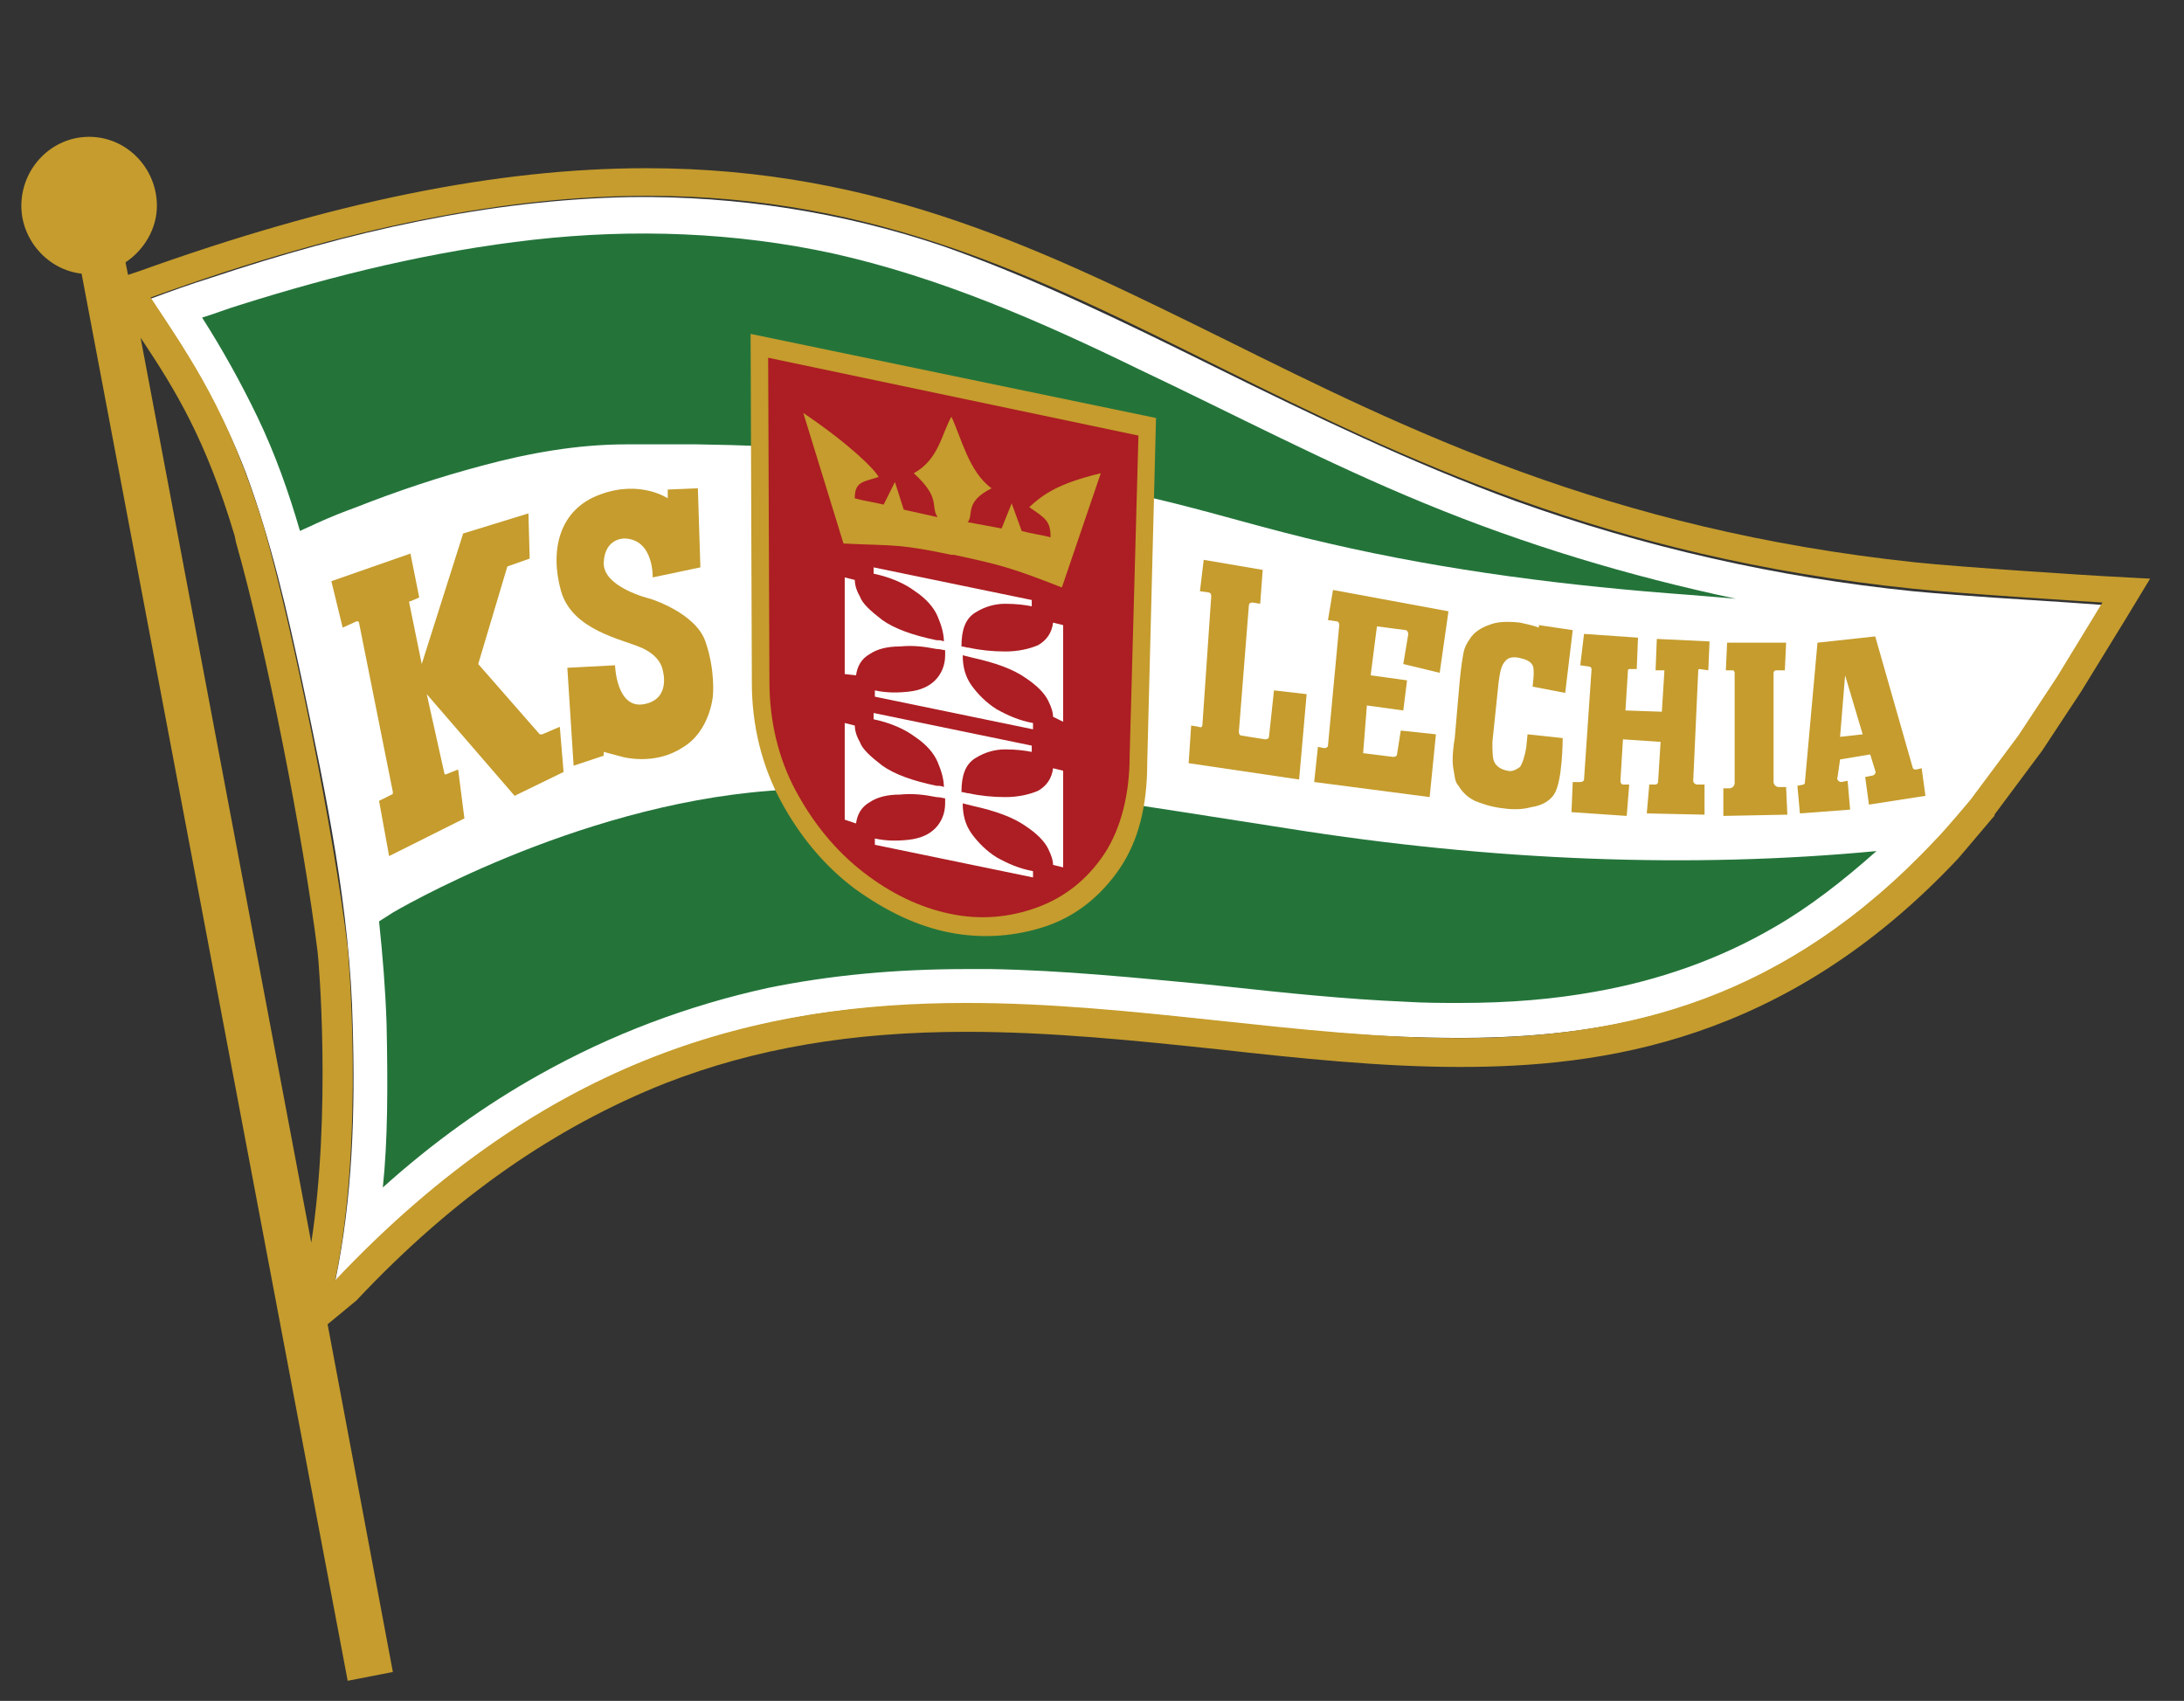 <?xml version="1.0" encoding="utf-8"?>
<!-- Generator: Adobe Illustrator 19.2.1, SVG Export Plug-In . SVG Version: 6.00 Build 0)  -->
<svg version="1.1" id="Layer_1" xmlns="http://www.w3.org/2000/svg" xmlns:xlink="http://www.w3.org/1999/xlink" x="0px" y="0px"
	 viewBox="0 0 174 135.5" style="enable-background:new 0 0 174 135.5;" xml:space="preserve">
<rect x="0" y="0" width="174" height="135.5" fill="#333333" stroke="none"/>
<style type="text/css">
	.st0{fill:#FFFFFF;}
	.st1{fill:#C59C2D;}
	.st2{fill:#24743A;}
	.st3{fill:#AC1E23;}
</style>
<g>
	<path class="st0" d="M152.4,47.1c-10.8-1.1-21.4-3.5-31.7-7.2c-8.2-3-16.1-6.8-24-10.7c-7.1-3.5-14.2-7-21.6-9.6
		c-8-2.7-16.4-4-24.8-3.9c-11.4,0.2-22.6,2.8-33.4,6.4c-1.6,0.5-3.3,1.1-4.9,1.7c3,4.4,5.7,8.9,7.6,13.9c2,5.4,3.3,11.1,4.5,16.7
		c1.9,9,3.8,18.1,4,27.3c0.2,6.8,0,13.7-1.4,20.4c5.2-5.5,11-10.4,17.6-14.1c5.4-3.1,11.3-5.3,17.4-6.6c5.6-1.2,11.3-1.5,17.1-1.4
		c5.6,0.1,11.2,0.6,16.8,1.2c5.4,0.6,10.8,1.2,16.2,1.4c5.3,0.2,10.6,0.1,15.8-0.8c5.3-0.9,10.4-2.7,15.1-5.5c5.1-3,9.6-7,13.5-11.5
		c1.8-2.1,3.5-4.4,5.1-6.8c1.9-2.8,3.6-5.5,5.4-8.4c0.3-0.5,0.6-1,0.9-1.4c-3.9-0.3-7.8-0.5-11.7-0.8
		C154.6,47.3,153.5,47.2,152.4,47.1z"/>
	<path class="st1" d="M167.6,45.9c-0.1,0-11.3-0.7-15-1.1c-24.5-2.6-40.6-10.6-54.9-17.7c-14.2-7-27.5-13.7-46.2-13.7
		c-11.9,0-25.1,2.7-40.4,8.2l-0.9,0.3l-0.2-1c1.5-1,2.5-2.7,2.5-4.5c0-3-2.4-5.5-5.4-5.5s-5.4,2.5-5.4,5.5c0,2.7,2.1,5.1,4.8,5.4
		l21.2,112.1l3.6-0.7l-5.2-27.7l2.3-1.9c7.7-8.2,15.8-13.8,24.6-17.3c7.2-2.8,14.9-4.1,24-4.1c6.7,0,13.5,0.7,20.1,1.4
		c6.3,0.7,12.9,1.4,19.2,1.4c11.2,0,25.9-1.9,39.7-16.6c0.7-0.8,2.7-3.2,2.8-3.3l0.1-0.1v-0.1l3.8-5.1l0,0l0,0l3.1-4.7l0,0l0,0
		l3.5-5.7l2-3.3L167.6,45.9z M11.2,26.9c2.8,4.2,5.2,8.1,7.5,15.8l0.1,0.5c2.4,8.4,5.4,23.7,6.5,32.6c0.1,0.7,1.1,12.8-0.5,23.2
		L11.2,26.9z M163.9,53.9l-3.1,4.7l-3.8,5.1c0,0-2,2.4-2.8,3.2c-11.9,12.7-24.6,15.8-37.9,15.8c-12.6,0-25.8-2.8-39.3-2.8
		c-16.4,0-33.3,4.1-50.3,22.1c2.4-11.5,1-26.5,1-26.5c-1.1-9.2-4.3-25.1-6.7-33.6l0,0c-2.8-9.1-5.7-13.2-9-18.2
		c16-5.8,28.8-8.1,39.6-8.1c36.7,0,51.7,26.2,100.8,31.3c3.8,0.4,15.1,1.1,15.1,1.1L163.9,53.9z"/>
	<path class="st1" d="M26.4,46.3l0.9,3.7l1.1-0.5c0.1,0,0.2,0,0.2,0.1l2.7,13.5c0,0.1,0,0.2-0.1,0.2l-1,0.5l0.8,4.4l6-3l-0.5-3.9
		l-1,0.4c0,0-0.1,0-0.1-0.1L34,55.3l7,8.1l3.9-1.9l-0.3-3.6l-1.4,0.6c-0.1,0-0.1,0-0.2,0l-4.9-5.6l2.3-7.7c0,0,0-0.1,0.1-0.1
		l1.7-0.6l-0.1-3.6l-5.2,1.6l-3.3,10.4l-1-4.9c0-0.1,0-0.1,0.1-0.1l0.7-0.3l-0.7-3.5L26.4,46.3z"/>
	<path class="st1" d="M101.5,55l-0.4,3.7c0,0.1-0.1,0.2-0.3,0.2l-1.9-0.3c-0.1,0-0.2-0.1-0.2-0.3l0.8-10.1c0-0.1,0.1-0.2,0.3-0.2
		l0.6,0.1l0.2-2.7l-4.7-0.8l-0.3,2.5l0.7,0.1c0.1,0,0.2,0.1,0.2,0.3l-0.7,10.2c0,0.2-0.1,0.3-0.3,0.2l-0.6-0.1l-0.2,3l8.8,1.3
		l0.6-6.8L101.5,55z"/>
	<path class="st1" d="M45.2,53.2L49,53c0,0,0.1,3.5,2.3,3.1s1.5-2.7,1.5-2.7s-0.1-1.1-1.7-1.8c-1.6-0.7-5.5-1.4-6.4-4.5
		c-0.9-3.2-0.2-6.5,3.1-7.7c3.2-1.2,5.4,0.3,5.4,0.3V39l2.4-0.1l0.2,6.3L52,46c0,0,0.1-3-2.2-3.1c0,0-1.6-0.1-1.7,1.9
		c-0.1,2,3.7,2.9,3.7,2.9s3.6,1.1,4.4,3.4c0.8,2.3,0.6,4.3,0.6,4.3s-0.2,2.9-2.5,4.2c-2.2,1.4-4.7,0.7-4.7,0.7l-1.5-0.4v0.3L45.7,61
		L45.2,53.2z"/>
	<path class="st1" d="M114.7,53.6l0.7-4.9l-9.2-1.7l-0.4,2.4l0.7,0.1c0.1,0,0.2,0.1,0.2,0.3l-0.9,9.6c0,0.1-0.1,0.2-0.3,0.2
		l-0.5-0.1l-0.3,2.8l9.2,1.2l0.5-5l-2.8-0.3l-0.3,1.9c0,0.1-0.1,0.2-0.3,0.2l-2.4-0.3l0.3-3.8l2.9,0.4l0.3-2.4l-2.9-0.4l0.5-3.9
		l2.3,0.3c0.1,0,0.2,0.2,0.2,0.3l-0.4,2.4L114.7,53.6z"/>
	<path class="st1" d="M124.7,55.2l0.6-5l-2.7-0.4V50c-0.5-0.2-1.1-0.3-1.5-0.4c-1-0.1-1.8-0.1-2.5,0.2c-0.6,0.2-1.2,0.6-1.5,1.1
		c-0.2,0.3-0.4,0.6-0.5,1.1s-0.2,1.2-0.3,2.2l-0.4,4.6c-0.2,1.2-0.2,2-0.1,2.5s0.1,1,0.4,1.3c0.3,0.5,0.7,0.9,1.3,1.2
		c0.5,0.2,1.3,0.5,2.3,0.6c0.7,0.1,1.5,0.1,2.2-0.1c0.7-0.1,1.4-0.4,1.8-1c0.7-1,0.7-4.5,0.7-4.5l-2.8-0.3l-0.1,1
		c-0.1,0.7-0.3,1.3-0.5,1.6c-0.3,0.2-0.6,0.4-1,0.3c-0.5-0.1-0.8-0.3-1-0.6c-0.2-0.3-0.2-0.9-0.2-1.7l0.5-4.8
		c0.1-0.7,0.2-1.3,0.5-1.6c0.2-0.3,0.6-0.4,1.1-0.3c0.4,0.1,0.9,0.2,1.1,0.6c0.2,0.3,0,1.7,0,1.7L124.7,55.2z"/>
	<path class="st1" d="M137.5,53.4l0.1-2.2h4.7l-0.1,2.2h-0.7c-0.1,0-0.2,0.1-0.2,0.2v8.7c0,0.2,0.2,0.4,0.4,0.4h0.6l0.1,2.2
		l-5.1,0.1v-2.2h0.5c0.2,0,0.4-0.2,0.4-0.4v-8.8c0-0.1-0.1-0.2-0.1-0.2L137.5,53.4z"/>
	<path class="st1" d="M136.1,53.4l0.1-2.3l-4.2-0.2l-0.1,2.5h0.6c0,0,0,0,0.1,0v0.1l-0.2,3.2l-2.9-0.1l0.2-3.2
		c0-0.1,0.1-0.1,0.1-0.1h0.6l0.1-2.5l-4.3-0.3l-0.3,2.5l0.7,0.1c0.1,0,0.2,0.1,0.2,0.2l-0.6,8.8c0,0.1-0.1,0.2-0.3,0.2h-0.6
		l-0.1,2.4l4.4,0.3l0.2-2.5h-0.5c-0.1,0-0.2-0.1-0.2-0.3l0.2-3.3l3,0.2l-0.2,3.2c0,0.1-0.1,0.2-0.2,0.2h-0.5l-0.2,2.3l4.6,0.1v-2.4
		h-0.6c-0.1,0-0.3-0.1-0.3-0.3l0.4-8.8c0-0.1,0.1-0.1,0.1-0.1L136.1,53.4z"/>
	<path class="st1" d="M153.1,61.2l-0.4,0.1c0,0-0.1,0-0.2,0l-0.1-0.1l-3-10.5l-4.6,0.5l-1,11.1v0.1l-0.1,0.1l-0.5,0.1l0.2,2.2l4-0.3
		l-0.2-2.3l-0.5,0.1c-0.2,0-0.4-0.2-0.3-0.4l0.2-1.4l2.4-0.4l0.4,1.3c0.1,0.2-0.1,0.4-0.3,0.4l-0.5,0.1l0.3,2.2l4.5-0.7L153.1,61.2z
		 M146.6,58.7l0.4-4.9l1.4,4.7L146.6,58.7z"/>
	<g>
		<path class="st2" d="M102.6,66c-26.2-4.1-26.2-4.2-41.3-3c-15.7,1.2-30,9.7-30,9.7l-1.1,0.7c0.3,2.9,0.5,5.3,0.6,8.2
			c0.1,4.9,0.1,9.2-0.3,13c4-3.6,8.2-6.6,12.5-9c5.7-3.2,11.8-5.5,18.2-6.9c4.9-1,10.1-1.5,15.9-1.5c0.6,0,1.2,0,1.8,0
			c5.8,0.1,11.6,0.7,17,1.2l1.9,0.2c4.6,0.5,9.4,1,14.1,1.2c1.6,0.1,3,0.1,4.4,0.1l0,0c4,0,7.5-0.3,10.8-0.9
			c5.1-0.9,9.9-2.6,14.2-5.1c2.8-1.6,5.5-3.7,8.2-6.1C134.8,69.2,118.9,68.6,102.6,66z"/>
		<path class="st2" d="M23.9,42.3c0.4-0.2,0.9-0.4,1.3-0.6c1.1-0.5,2.1-0.9,3.2-1.3c3.3-1.3,6.6-2.4,10-3.3c3.7-1,7.6-1.7,11.5-1.7
			c1.9,0,3.7,0,5.6,0c7.3,0.1,14.6,0.6,21.8,1.6c4.8,0.6,9.5,1.5,14.2,2.6c4.8,1.1,9.5,2.6,14.4,3.7c9.5,2.2,19.2,3.4,28.8,4.1
			c1.2,0.1,2.4,0.2,3.6,0.3c-8.5-1.8-16.8-4.3-24.8-7.6c-7.8-3.2-15.2-7.1-22.8-10.7c-7.8-3.8-15.8-7.3-24.3-9.2
			c-7.8-1.7-15.9-2-23.9-1.1s-15.8,2.8-23.4,5.2c-1,0.3-2,0.7-3,1c1.6,2.5,3.1,5.2,4.4,7.9C21.9,36.1,23,39.2,23.9,42.3
			C24.2,42.2,23.4,40.5,23.9,42.3z"/>
	</g>
	<g>
		<path class="st1" d="M92.1,33.3l-0.7,27.5c0,3.4-0.7,6.2-2.2,8.4c-1.5,2.2-3.5,3.8-5.9,4.6c-2.4,0.8-5,1-7.6,0.5s-5.1-1.7-7.6-3.5
			c-2.4-1.8-4.4-4.2-5.9-7c-1.5-2.8-2.3-6-2.3-9.4l-0.1-27.8L92.1,33.3z"/>
		<path class="st3" d="M90.7,34.7L90,60.2c0,3.1-0.7,5.8-2,7.8c-1.4,2.1-3.2,3.5-5.4,4.3c-2.2,0.8-4.5,1-6.9,0.5s-4.7-1.6-6.9-3.3
			c-2.2-1.7-4-3.9-5.4-6.5c-1.4-2.6-2.1-5.6-2.1-8.7l-0.1-25.8L90.7,34.7z"/>
		<path class="st0" d="M67.3,65.3v-7.7l0.8,0.2c0,0.3,0.1,0.8,0.4,1.3c0.2,0.6,0.9,1.2,1.8,1.9c1,0.7,2.4,1.2,4.3,1.6
			c0.2,0,0.4,0,0.6,0.1c0-0.6-0.2-1.3-0.5-2s-0.9-1.4-1.8-2c-0.8-0.6-1.9-1.1-3.3-1.4v-0.5l12.6,2.6v0.5c-0.5-0.1-1.2-0.2-2.1-0.2
			c-0.8,0-1.6,0.2-2.4,0.7s-1.1,1.4-1.1,2.7c0.2,0,0.4,0.1,0.6,0.1c0.9,0.2,1.9,0.3,2.9,0.3s1.9-0.2,2.6-0.5c0.7-0.4,1.1-1,1.2-1.8
			l0.8,0.2v7.7l-0.8-0.2c0-0.3-0.1-0.7-0.4-1.3c-0.3-0.6-0.9-1.2-1.8-1.8c-1-0.7-2.4-1.2-4.2-1.6L76.7,64c0,0.9,0.2,1.7,0.7,2.4
			c0.5,0.7,1.2,1.4,2,1.9c0.9,0.5,1.8,0.9,2.9,1.1v0.5l-12.6-2.6v-0.5c0.9,0.2,1.8,0.2,2.7,0.1c0.9-0.1,1.6-0.4,2.1-0.9
			s0.8-1.2,0.8-2v-0.4c-0.1,0-0.4-0.1-0.7-0.1c-1-0.2-1.9-0.3-2.9-0.2c-1,0-1.8,0.2-2.4,0.6c-0.7,0.4-1,1-1.1,1.7L67.3,65.3
			L67.3,65.3z"/>
		<path class="st0" d="M67.3,53.7V46l0.8,0.2c0,0.3,0.1,0.8,0.4,1.3c0.2,0.6,0.9,1.2,1.8,1.9c1,0.7,2.4,1.2,4.3,1.6
			c0.2,0,0.4,0,0.6,0.1c0-0.6-0.2-1.3-0.5-2s-0.9-1.4-1.8-2c-0.8-0.6-1.9-1.1-3.3-1.4v-0.5l12.6,2.6v0.5c-0.5-0.1-1.2-0.2-2.1-0.2
			c-0.8,0-1.6,0.2-2.4,0.7s-1.1,1.4-1.1,2.7c0.2,0,0.4,0.1,0.6,0.1c0.9,0.2,1.9,0.3,2.9,0.3s1.9-0.2,2.6-0.5c0.7-0.4,1.1-1,1.2-1.8
			l0.8,0.2v7.7l-0.8-0.4c0-0.3-0.1-0.7-0.4-1.3c-0.3-0.6-0.9-1.2-1.8-1.8c-1-0.7-2.4-1.2-4.2-1.6l-0.8-0.2c0,0.9,0.2,1.7,0.7,2.4
			c0.5,0.7,1.2,1.4,2,1.9c0.9,0.5,1.8,0.9,2.9,1.1v0.5l-12.6-2.6V55c0.9,0.2,1.8,0.2,2.7,0.1c0.9-0.1,1.6-0.4,2.1-0.9s0.8-1.2,0.8-2
			v-0.4c-0.1,0-0.4-0.1-0.7-0.1c-1-0.2-1.9-0.3-2.9-0.2c-1,0-1.8,0.2-2.4,0.6c-0.7,0.4-1,1-1.1,1.7L67.3,53.7L67.3,53.7z"/>
		<path class="st1" d="M72,40.6l-0.7-2.2l-0.9,1.8c-0.8-0.2-1.6-0.3-2.3-0.5c0-1.3,0.6-1.3,1.9-1.7c-0.3-0.6-2.3-2.6-6-5.1l3.2,10.4
			c2,0.1,3.3,0.1,4.4,0.2s2.3,0.3,4.2,0.7h0.1H76c3.7,0.8,4.5,1,8.6,2.6l3.1-9.1c-3.3,0.8-4.5,1.6-5.7,2.7c1.3,0.9,1.7,1.1,1.7,2.4
			c-0.8-0.2-1.6-0.3-2.3-0.5l-0.8-2.2l-0.8,2l-2.7-0.5c0.5-0.6-0.3-1.6,1.9-2.7c-1.8-1.3-2.4-4-3.2-5.7c-0.8,1.4-1,3.4-3,4.5
			c2.2,2,1.3,2.6,1.9,3.5L72,40.6L72,40.6z"/>
	</g>
</g>
</svg>

